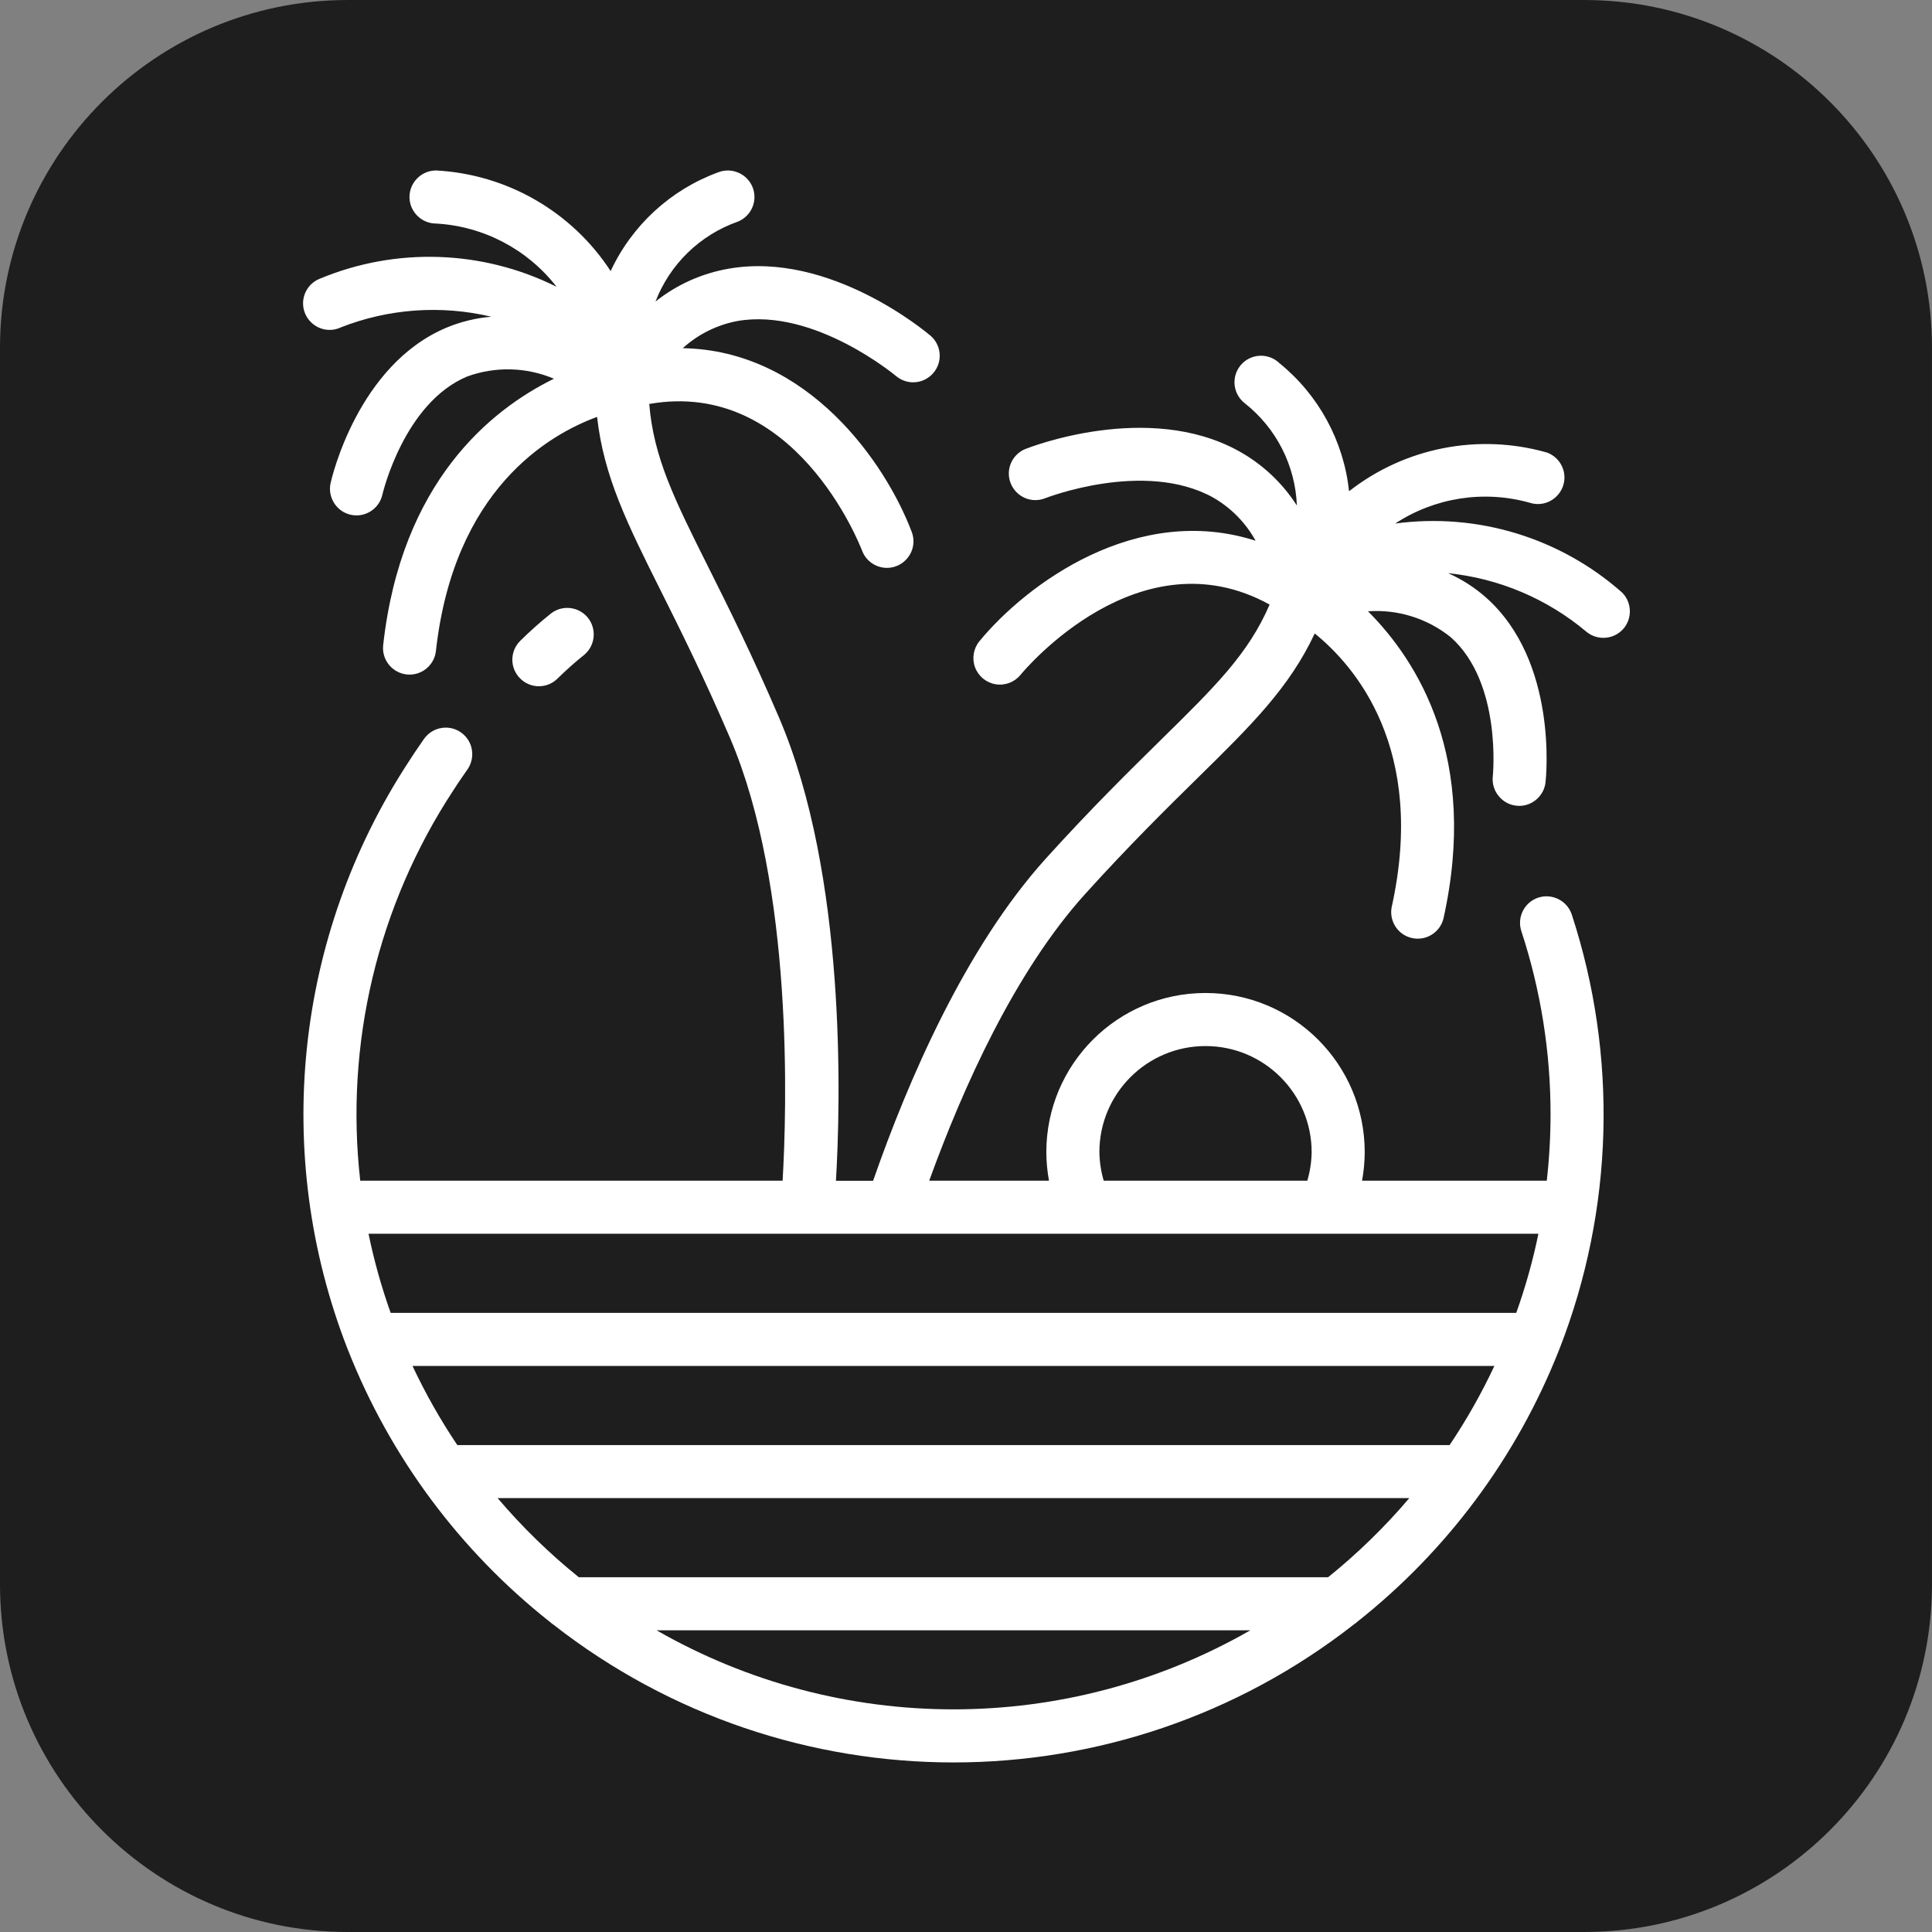 <svg clip-rule="evenodd" fill-rule="evenodd" stroke-linejoin="round" stroke-miterlimit="2" viewBox="0 0 512 512" xmlns="http://www.w3.org/2000/svg"><rect x="0" y="0" width="512" height="512" fill="#808080" stroke="none"/><path d="m511.997 92.162c0-50.864-41.295-92.159-92.159-92.159h-327.679c-50.864 0-92.159 41.295-92.159 92.159v327.679c0 50.864 41.295 92.159 92.159 92.159h327.679c50.864 0 92.159-41.295 92.159-92.159z" fill="#1f1e1e"/><g fill="#fff" fill-rule="nonzero" transform="matrix(.824 0 0 .824 44.881 45.177)"><path d="m125.036 163.222c2.69-2.647 5.516-5.153 8.465-7.508 3.502-2.985 3.993-8.291 1.098-11.867-2.914-3.598-8.164-4.22-11.832-1.395-3.417 2.726-6.687 5.631-9.797 8.703-1.699 1.611-2.663 3.852-2.663 6.194 0 4.682 3.853 8.535 8.535 8.535 2.341 0 4.583-.964 6.194-2.663z"/><path d="m55.01 50.516c15.443-6.096 32.391-7.31 48.546-3.477-4.938.41-9.783 1.585-14.36 3.484-28.585 11.973-36.999 48.469-37.342 50.031-1.01 4.561 1.902 9.147 6.46 10.172.613.136 1.239.207 1.868.21 3.977.005 7.455-2.775 8.327-6.656.062-.289 6.914-29.531 27.308-38.031 9.046-3.286 19.009-3.026 27.871.727-20.292 9.957-49.085 33.14-54.921 85.691-.034.312-.051.625-.051.939 0 4.328 3.293 8.004 7.594 8.479 4.683.52 8.902-2.86 9.421-7.543 5.77-51.898 36.239-69.578 51.84-75.29 2.118 19.192 9.778 34.528 20.54 56.04 6.144 12.297 13.788 27.59 22.23 47.273 20.479 47.789 18.218 119.679 16.893 142.342h-135.841c-4.987-44.006 5.583-88.399 29.866-125.436 1.058-1.707 2.203-3.348 3.34-4.985l1.347-1.953c1.714-2.518 1.955-5.771.63-8.514-1.42-2.949-4.416-4.831-7.688-4.831-2.824 0-5.471 1.401-7.059 3.737l-1.277 1.86c-1.281 1.859-2.563 3.73-3.66 5.495-36.62 56.028-43.921 126.289-19.61 188.647.074.203.145.398.239.593 13.552 34.292 35.926 64.403 64.85 87.273.324.297.672.566 1.043.808 75.651 59.2 181.917 59.2 257.568 0 .367-.241.715-.511 1.04-.808 28.925-22.869 51.301-52.98 64.855-87.273.094-.195.16-.39.238-.593 17.425-44.674 18.813-94.041 3.925-139.624-1.463-4.446-6.326-6.901-10.772-5.438-3.493 1.148-5.87 4.431-5.87 8.107 0 .906.145 1.807.428 2.667 6.247 19.058 9.416 38.991 9.387 59.047-.011 7.091-.415 14.175-1.211 21.221h-59.41c.554-3.026.84-6.095.855-9.171 0-28.277-22.926-51.199-51.203-51.199-28.276 0-51.199 22.922-51.199 51.2.017 3.077.302 6.147.856 9.17h-38.52c10.88-30.026 27.552-67.147 50.056-92.104 14.335-15.856 26.51-27.828 36.299-37.453 17.18-16.879 29.422-28.921 37.633-46.441 12.938 10.473 36.027 37.055 24.746 88.015-.87 4.535 2.024 8.945 6.535 9.941 4.512 1 9-1.773 10.121-6.258 11.446-51.589-8.293-82.831-24.277-98.831 9.591-.679 19.093 2.291 26.59 8.313 16.562 14.644 13.586 44.526 13.55 44.823-.494 4.641 2.905 8.871 7.544 9.387.32.043.636.062.957.062 4.322-.01 7.988-3.301 8.465-7.597.18-1.578 4.027-38.843-19.133-59.406-3.643-3.222-7.757-5.867-12.2-7.843 16.409 1.684 31.937 8.272 44.55 18.902 3.509 2.852 8.706 2.447 11.73-.914 3.022-3.362 2.877-8.57-.327-11.758-19.933-17.643-46.599-25.75-72.979-22.187 12.77-8.38 28.567-10.823 43.273-6.692.851.276 1.74.417 2.635.417 4.681 0 8.534-3.852 8.534-8.534 0-3.604-2.284-6.838-5.681-8.043-21.952-6.243-45.617-1.607-63.59 12.457-1.729-16.157-9.798-30.987-22.426-41.214-2.281-2.18-5.591-2.925-8.586-1.933-3.479 1.157-5.842 4.433-5.842 8.1 0 2.65 1.234 5.155 3.335 6.769 10.116 7.979 16.237 20.007 16.734 32.88-4.712-7.365-11.204-13.425-18.875-17.621-29.081-15.942-66.944-1.172-68.542-.524-3.161 1.329-5.227 4.438-5.227 7.867 0 4.681 3.852 8.533 8.533 8.533 1.031 0 2.053-.187 3.018-.552.317-.13 31.899-12.477 54.015-.36 5.804 3.293 10.581 8.132 13.8 13.977-38.272-12.277-73.679 13.902-88.815 32.316-1.935 2.352-2.471 5.569-1.402 8.422 1.071 2.851 3.589 4.922 6.594 5.422 3.007.5 6.054-.64 7.992-2.996 1.613-1.965 38.398-45.629 80.143-22.633-6.824 15.824-17.433 26.278-35.053 43.598-9.942 9.78-22.325 21.949-37.008 38.179-25.832 28.664-44.16 71.125-55.469 103.549h-11.945c1.468-24.983 3.508-98.131-18.34-149.064-8.624-20.14-16.398-35.688-22.644-48.18-11.07-22.101-17.648-35.414-19.066-52.601 46.722-8.192 67.62 44.972 68.522 47.351 1.293 3.233 4.442 5.365 7.924 5.365 4.682 0 8.534-3.852 8.534-8.534 0-.954-.16-1.902-.474-2.804-8.378-22.34-33.44-58.631-73.729-59.315 4.961-4.496 11.075-7.527 17.657-8.754 24.706-4.265 50.807 17.605 51.073 17.816 1.521 1.238 3.423 1.914 5.384 1.914 4.681 0 8.533-3.852 8.533-8.533 0-2.417-1.027-4.724-2.823-6.341-1.31-1.117-32.368-27.375-65.027-21.676-8.613 1.489-16.715 5.121-23.558 10.559 4.633-12.011 14.31-21.405 26.453-25.68 3.236-1.292 5.37-4.442 5.37-7.926 0-1.085-.207-2.16-.609-3.168-1.74-4.346-6.744-6.494-11.092-4.761-15.259 5.595-27.691 17.021-34.551 31.754-12.459-19.121-33.349-31.163-56.14-32.361-.007 0-.014 0-.022 0-4.673 0-8.522 3.839-8.533 8.513v.024c0 4.672 3.839 8.519 8.511 8.53 15.262.842 29.429 8.271 38.802 20.344-23.823-11.896-51.687-12.831-76.253-2.559-3.192 1.313-5.286 4.439-5.286 7.891 0 4.681 3.852 8.533 8.533 8.533 1.197 0 2.382-.253 3.476-.74zm356.743 359.411h-319.143c-5.441-8.101-10.257-16.605-14.406-25.438h347.943c-4.145 8.833-8.957 17.337-14.394 25.438zm-255.069 59.569h190.99c-59.148 33.91-131.843 33.91-190.99 0zm216.002-17.066h-241.005c-9.48-7.64-18.22-16.157-26.102-25.437h293.205c-7.883 9.28-16.624 17.797-26.105 25.437zm60.503-85.007h-362.008c-2.966-8.306-5.347-16.81-7.125-25.45h376.252c-1.778 8.64-4.161 17.144-7.13 25.45zm-134.077-51.687c0-18.851 15.282-34.133 34.132-34.133 18.852 0 34.133 15.282 34.133 34.133-.049 3.105-.517 6.191-1.39 9.171h-65.484c-.872-2.981-1.339-6.066-1.39-9.171z"/></g></svg>